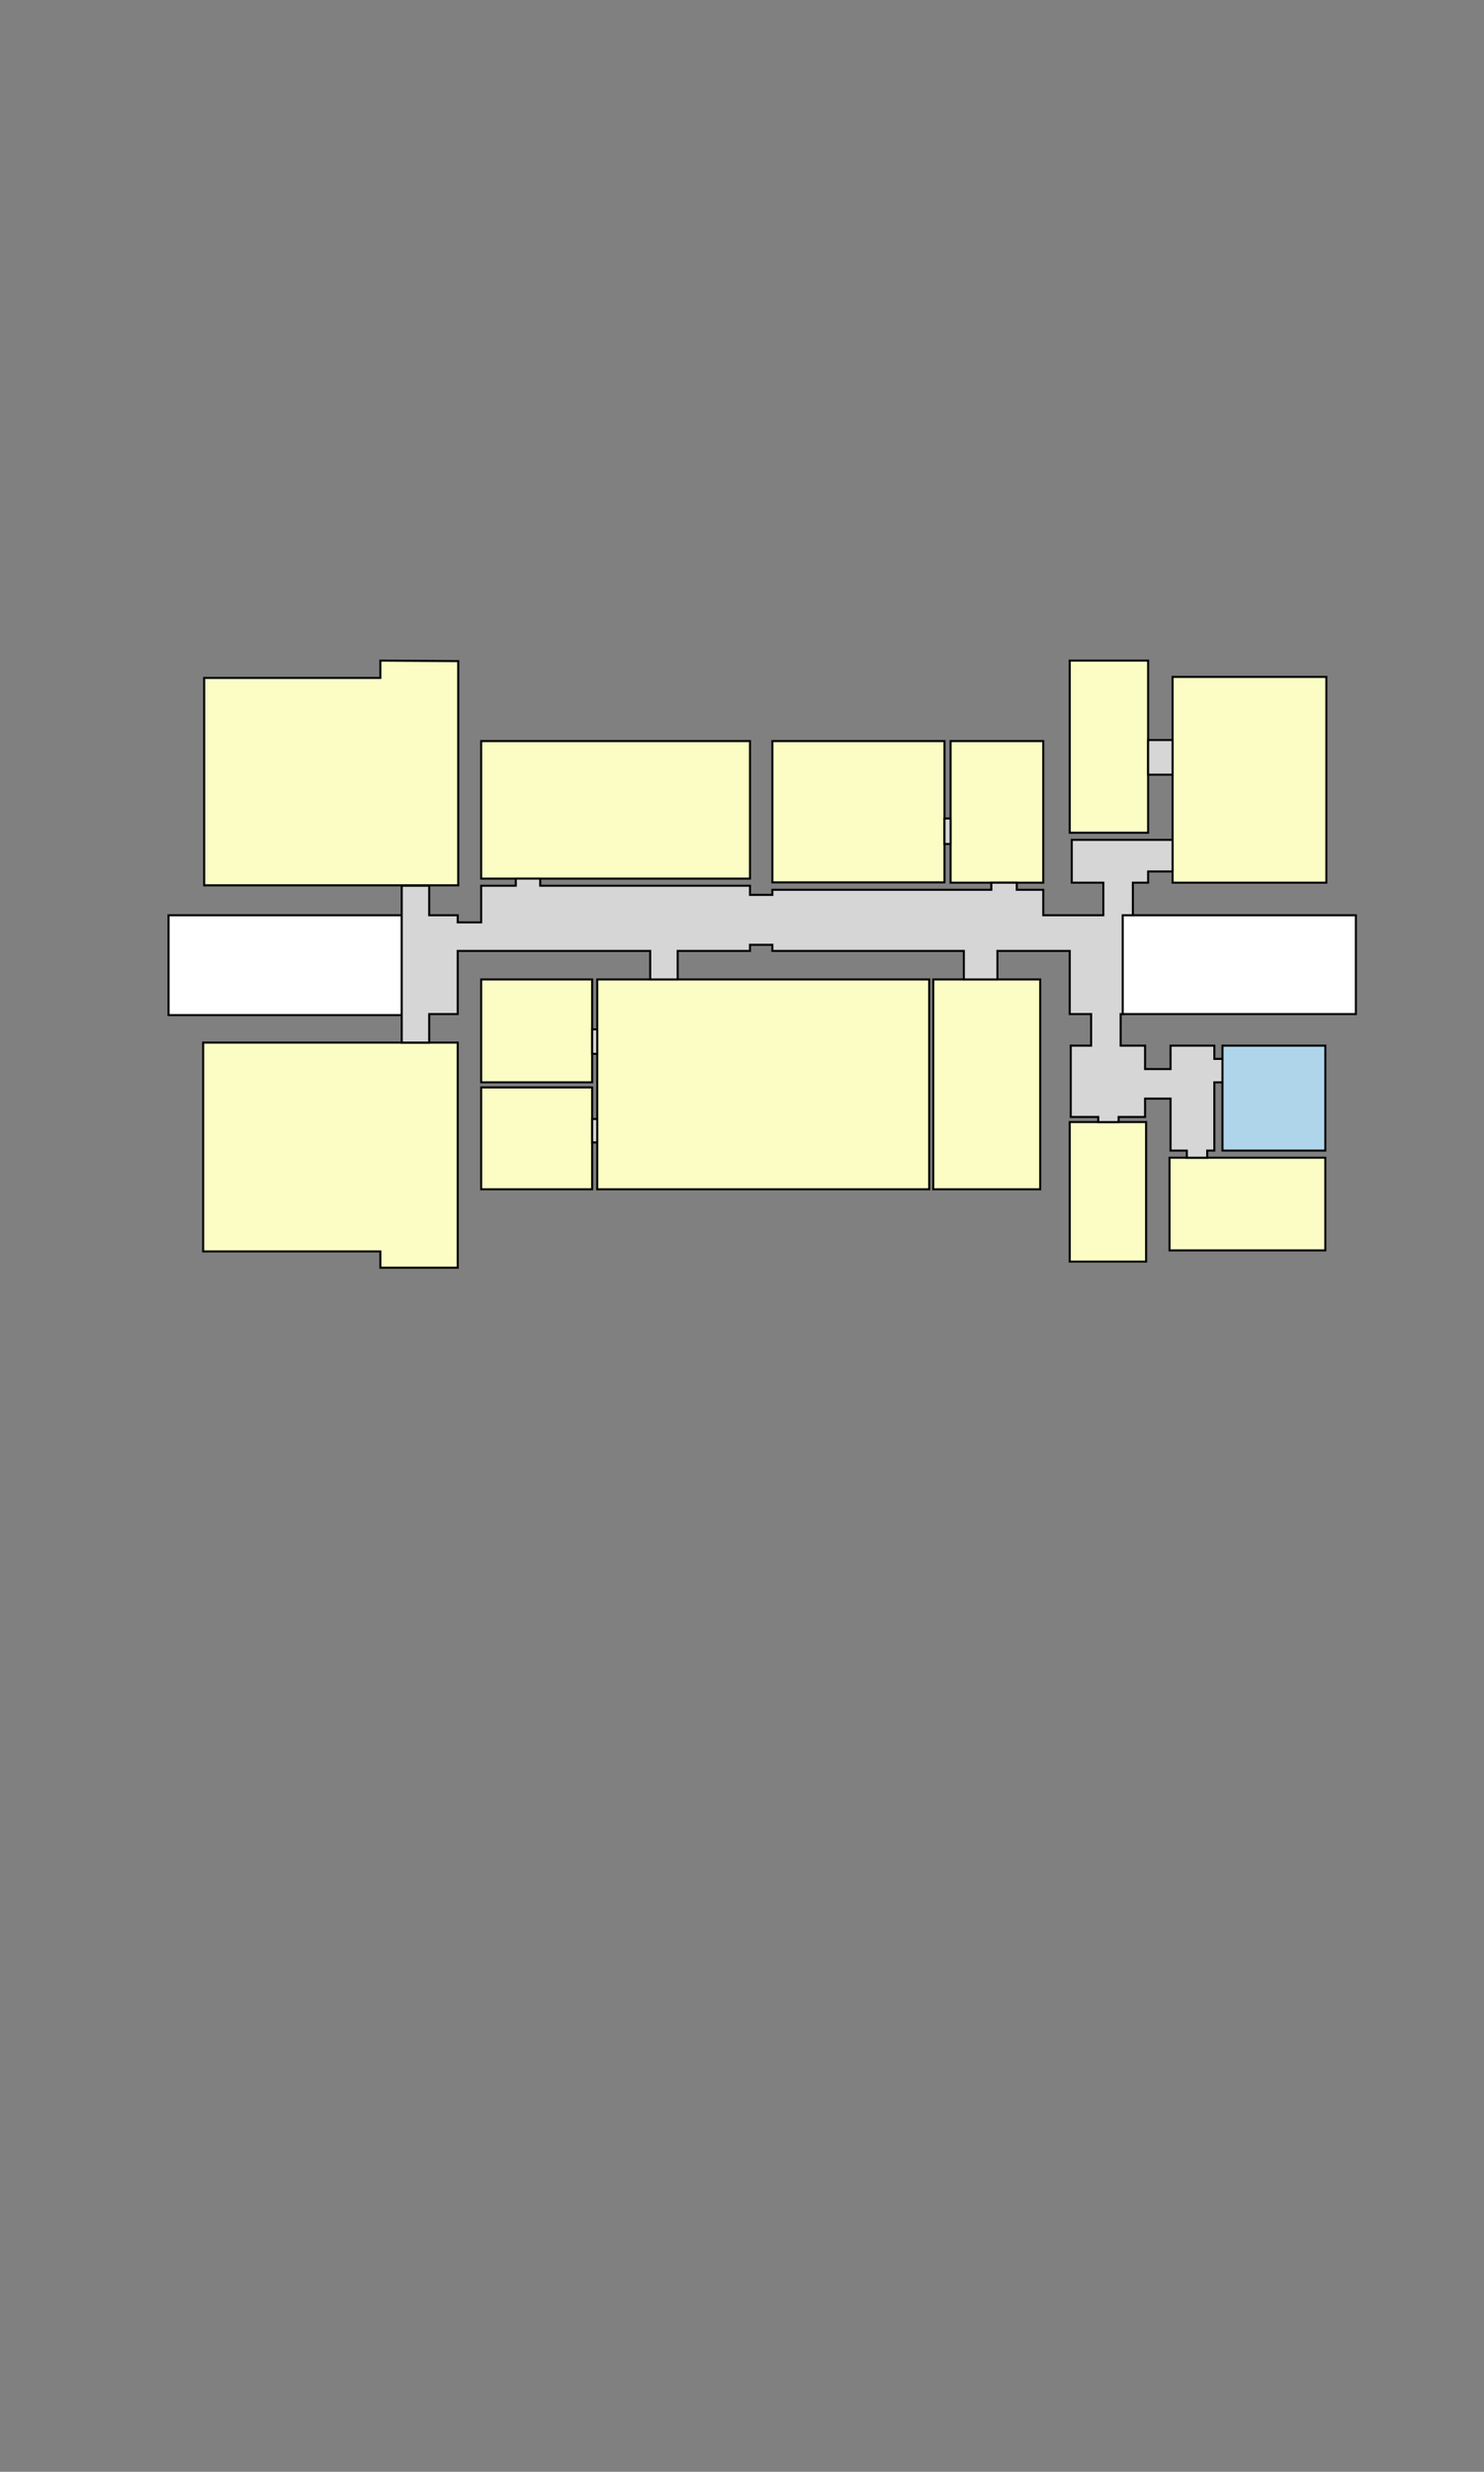 <?xml version="1.0" encoding="UTF-8"?>
<svg id="floor_5" xmlns="http://www.w3.org/2000/svg" viewBox="0 0 1457.32 2426.54">
  <rect x="0" y="0" width="1457.32" height="2426.54" fill="#808080" stroke="none"/>
  <defs>
    <style>
      .cls-1 {
        fill: #d6d6d6;
      }

      .cls-1, .cls-2, .cls-3, .cls-4 {
        stroke: #000;
        stroke-miterlimit: 10;
        stroke-width: 2px;
      }

      .cls-2 {
        fill: #fff;
      }

      .cls-3 {
        fill: #fcfcc5;
      }

      .cls-4 {
        fill: #aed5ea;
      }
    </style>
  </defs>
  <g id="building_4">
    <g id="rooms">
      <polygon id="room_4501" class="cls-3" points="450 649 450 665.5 450 869.11 200.5 869.11 200.5 665.5 373.5 665.5 373.5 648.5 450 649"/>
      <rect id="room_4502" class="cls-3" x="472.5" y="727.5" width="264" height="135"/>
      <rect id="room_4503-1" class="cls-3" x="758.5" y="727.5" width="169" height="138.72"/>
      <rect id="room_4503" class="cls-3" x="933.5" y="727.5" width="91" height="139"/>
      <polygon id="room_4509" class="cls-3" points="449.5 1023.5 449.5 1244.5 373.5 1244.5 373.5 1228.5 199.5 1228.5 199.5 1023.5 449.5 1023.5"/>
      <rect id="room_4508-2" class="cls-3" x="472.5" y="961.5" width="109" height="101"/>
      <rect id="room_4508-1" class="cls-3" x="472.5" y="1067.5" width="109" height="100"/>
      <rect id="room_4508" class="cls-3" x="586.5" y="961.5" width="326" height="206"/>
      <rect id="room_4507" class="cls-3" x="916.5" y="961.5" width="105" height="206"/>
      <rect id="room_4506" class="cls-3" x="1050.5" y="1101.5" width="75" height="137"/>
      <rect id="room_4505" class="cls-3" x="1148.5" y="1136.5" width="153" height="91"/>
      <rect id="room_4504-1" class="cls-3" x="1050.5" y="648.5" width="77" height="169"/>
      <rect id="room_4504" class="cls-3" x="1151.5" y="664.5" width="151" height="202"/>
    </g>
    <rect id="staircase_4-5" class="cls-2" x="165.5" y="898.5" width="229" height="98"/>
    <rect id="staircase_4-5-2" data-name="staircase_4-5" class="cls-2" x="1102.5" y="898.5" width="229" height="97"/>
    <g id="hallway">
      <rect id="hallway-2" data-name="hallway" class="cls-1" x="927.5" y="803.5" width="6" height="25"/>
      <polyline id="hallway-3" data-name="hallway" class="cls-1" points="1200.5 1062.5 1192.5 1062.5 1192.5 1129.5 1185.5 1129.5 1185.5 1136.5 1165.5 1136.5 1165.5 1129.5 1149.5 1129.5 1149.5 1078.5 1124.5 1078.5 1124.5 1096.5 1098.5 1096.5 1098.5 1101.5 1078.5 1101.5 1078.5 1096.5 1051.5 1096.5 1051.5 1026.5 1071.5 1026.5 1071.5 995.5 1050.5 995.5 1050.5 933.5 979.5 933.5 979.5 961.5 946.5 961.5 946.5 933.5 758.5 933.5 758.5 927.5 736.5 927.5 736.5 933.5 665.5 933.5 665.5 961.5 638.5 961.5 638.5 933.5 449.5 933.5 449.5 995.5 421.5 995.5 421.5 1023.5 394.5 1023.5 394.5 869.5 421.5 869.5 421.5 898.5 449.5 898.5 449.5 905.5 472.5 905.5 472.5 869.5 506.5 869.5 506.5 862.5 530.5 862.5 530.5 869.5 736.5 869.5 736.5 878.5 758.5 878.5 758.5 873.5 973.5 873.5 973.5 866.5 998.5 866.5 998.5 873.5 1024.5 873.5 1024.5 898.5 1083.5 898.5 1083.5 866.5 1052.5 866.5 1052.5 824.5 1083.5 824.5 1112.5 824.5 1151.5 824.5 1151.5 855.5 1127.5 855.5 1127.5 866.5 1112.5 866.5 1112.5 898.5 1102.5 898.5 1102.5 995.5 1100.5 995.5 1100.5 1026.5 1124.5 1026.5 1124.5 1049.5 1149.5 1049.5 1149.5 1026.5 1192.5 1026.5 1192.5 1039.5 1200.5 1039.5"/>
      <rect id="hallway-4" data-name="hallway" class="cls-1" x="581.5" y="1010.5" width="5" height="24"/>
      <rect id="hallway-5" data-name="hallway" class="cls-1" x="581.5" y="1098.5" width="5" height="23"/>
      <rect id="hallway-6" data-name="hallway" class="cls-1" x="1127.5" y="726.5" width="24" height="34"/>
    </g>
    <polygon id="toilet_man" class="cls-4" points="1200.5 1062.5 1200.5 1129.5 1301.5 1129.5 1301.5 1026.5 1200.5 1026.5 1200.5 1039.5 1200.5 1062.5"/>
  </g>
</svg>